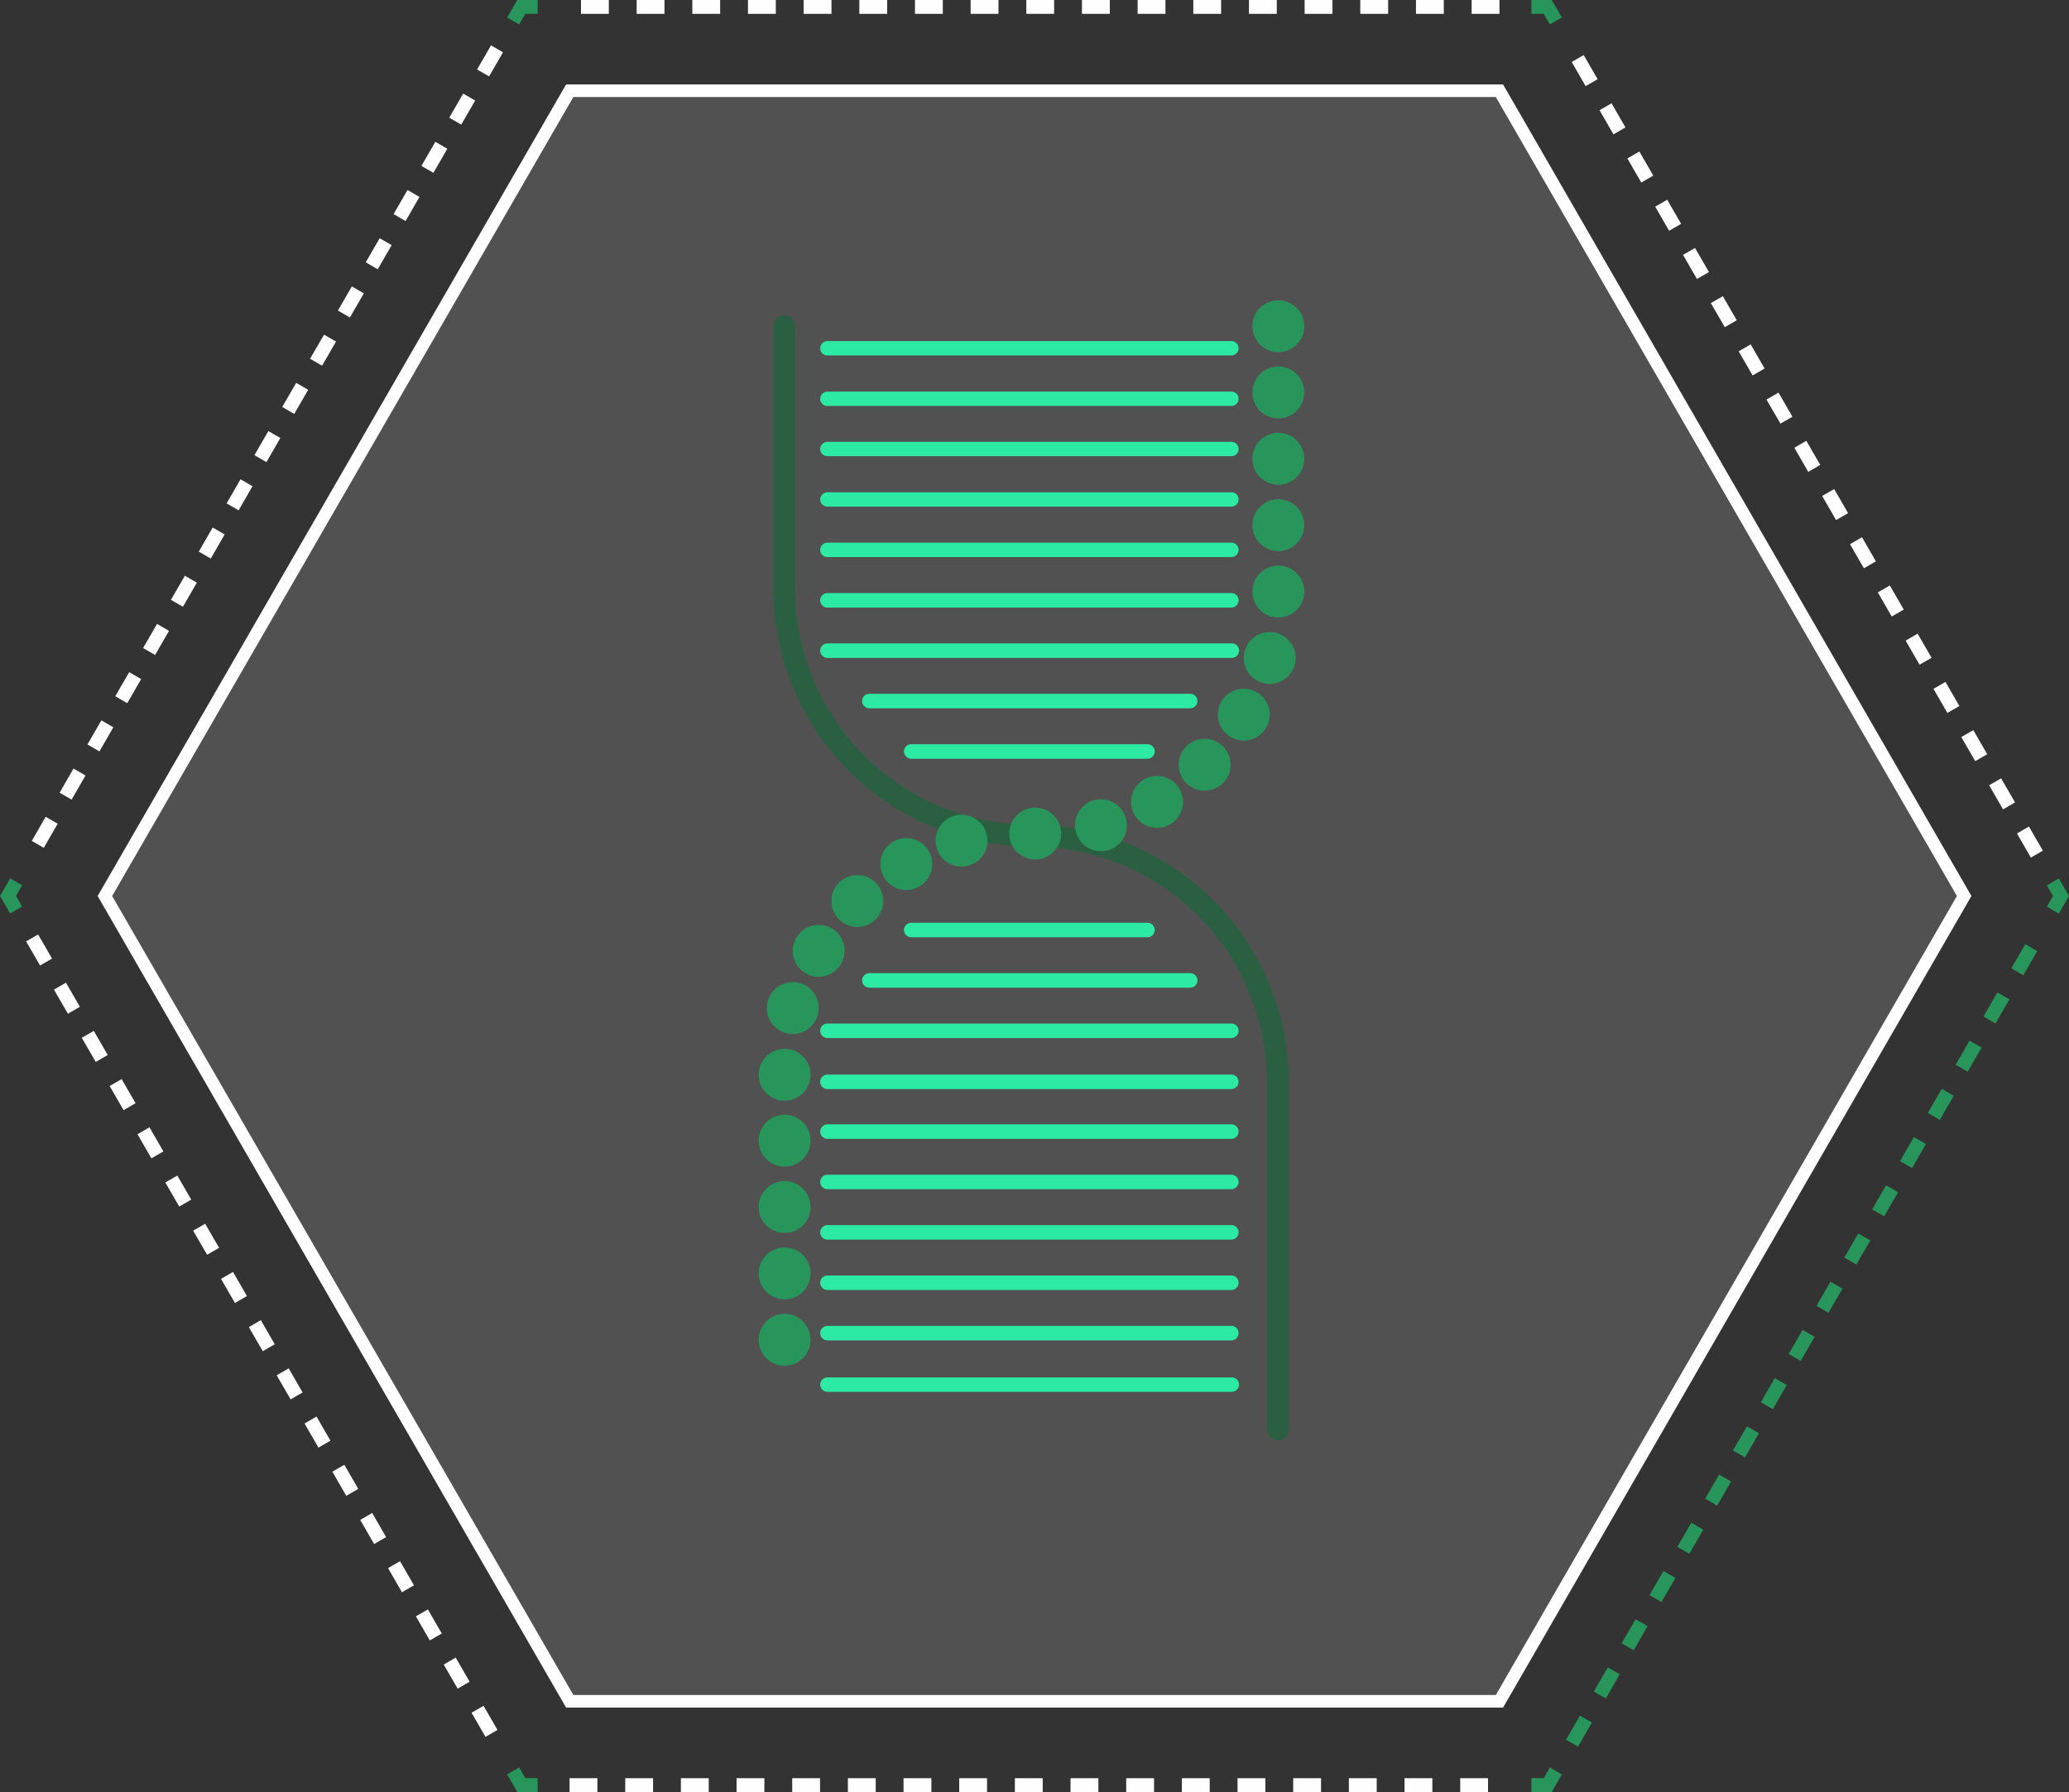 <svg xmlns="http://www.w3.org/2000/svg" width="146.446" height="126.825" viewBox="0 0 146.446 126.825">
  <rect x="0" y="0" width="146.446" height="126.825" fill="#333333" stroke="none"/>
  <path id="Trazado_251617" data-name="Trazado 251617" d="M125.151,73.67H59.344l-32.9,56.99,32.9,56.99h65.808l32.892-56.99Z" transform="translate(-19.019 -67.248)" fill="rgba(254,254,254,0.15)" stroke="#fefefe" stroke-miterlimit="10" stroke-width="0.89"/>
  <path id="Trazado_251618" data-name="Trazado 251618" d="M115.661,69.523l-.577-.993H113.93" transform="translate(-5.535 -68.04)" fill="none" stroke="#28965a" stroke-miterlimit="10" stroke-width="0.98"/>
  <line id="Línea_473" data-name="Línea 473" x1="66.95" transform="translate(39.183 0.49)" fill="none" stroke="#fefefe" stroke-miterlimit="10" stroke-width="0.98" stroke-dasharray="1.97 1.97"/>
  <path id="Trazado_251619" data-name="Trazado 251619" d="M53.211,68.53H52.057l-.577.993" transform="translate(-15.159 -68.04)" fill="none" stroke="#28965a" stroke-miterlimit="10" stroke-width="0.98"/>
  <line id="Línea_474" data-name="Línea 474" x1="33.469" y2="57.971" transform="translate(1.709 3.456)" fill="none" stroke="#fefefe" stroke-miterlimit="10" stroke-width="0.98" stroke-dasharray="1.97 1.97"/>
  <path id="Trazado_251620" data-name="Trazado 251620" d="M21.077,122.18l-.577,1,.577.993" transform="translate(-19.934 -59.771)" fill="none" stroke="#28965a" stroke-miterlimit="10" stroke-width="0.98"/>
  <line id="Línea_475" data-name="Línea 475" x2="33.481" y2="57.971" transform="translate(2.274 66.379)" fill="none" stroke="#fefefe" stroke-miterlimit="10" stroke-width="0.98" stroke-dasharray="1.97 1.97"/>
  <path id="Trazado_251621" data-name="Trazado 251621" d="M51.48,176.7l.577,1h1.154" transform="translate(-15.159 -51.369)" fill="none" stroke="#28965a" stroke-miterlimit="10" stroke-width="0.98"/>
  <line id="Línea_476" data-name="Línea 476" x2="66.95" transform="translate(40.314 126.335)" fill="none" stroke="#fefefe" stroke-miterlimit="10" stroke-width="0.98" stroke-dasharray="1.97 1.97"/>
  <path id="Trazado_251622" data-name="Trazado 251622" d="M113.93,177.7h1.154l.577-1" transform="translate(-5.535 -51.369)" fill="none" stroke="#28965a" stroke-miterlimit="10" stroke-width="0.98"/>
  <line id="Línea_477" data-name="Línea 477" y1="57.971" x2="33.469" transform="translate(111.269 65.397)" fill="none" stroke="#28965a" stroke-miterlimit="10" stroke-width="0.98" stroke-dasharray="1.97 1.97"/>
  <path id="Trazado_251623" data-name="Trazado 251623" d="M145.91,124.177l.577-.993-.577-1" transform="translate(-0.606 -59.771)" fill="none" stroke="#28965a" stroke-miterlimit="10" stroke-width="0.98"/>
  <line id="Línea_478" data-name="Línea 478" x1="33.469" y1="57.983" transform="translate(110.703 2.464)" fill="none" stroke="#fefefe" stroke-miterlimit="10" stroke-width="0.98" stroke-dasharray="1.97 1.97"/>
  <path id="Trazado_251624" data-name="Trazado 251624" d="M68.11,88.11v18.581a17.462,17.462,0,0,0,17.462,17.462h0a17.473,17.473,0,0,1,17.473,17.473v24.548" transform="translate(-12.597 -65.022)" fill="none" stroke="#2a6041" stroke-linecap="round" stroke-miterlimit="10" stroke-width="1.54"/>
  <path id="Trazado_251625" data-name="Trazado 251625" d="M100.49,88.355a1.835,1.835,0,1,1-1.835-1.835A1.835,1.835,0,0,1,100.49,88.355Z" transform="translate(-8.172 -65.268)" fill="#28965a"/>
  <path id="Trazado_251626" data-name="Trazado 251626" d="M100.49,92.415a1.835,1.835,0,1,1-1.835-1.835,1.835,1.835,0,0,1,1.835,1.835Z" transform="translate(-8.172 -64.642)" fill="#28965a"/>
  <path id="Trazado_251627" data-name="Trazado 251627" d="M100.49,96.485a1.835,1.835,0,1,1-1.835-1.835A1.835,1.835,0,0,1,100.49,96.485Z" transform="translate(-8.172 -64.015)" fill="#28965a"/>
  <path id="Trazado_251628" data-name="Trazado 251628" d="M100.49,100.555a1.835,1.835,0,1,1-1.835-1.835A1.835,1.835,0,0,1,100.49,100.555Z" transform="translate(-8.172 -63.388)" fill="#28965a"/>
  <path id="Trazado_251629" data-name="Trazado 251629" d="M100.49,104.625a1.835,1.835,0,1,1-1.835-1.835A1.835,1.835,0,0,1,100.49,104.625Z" transform="translate(-8.172 -62.76)" fill="#28965a"/>
  <path id="Trazado_251630" data-name="Trazado 251630" d="M99.96,108.7a1.835,1.835,0,1,1-1.835-1.835A1.835,1.835,0,0,1,99.96,108.7Z" transform="translate(-8.253 -62.133)" fill="#28965a"/>
  <path id="Trazado_251631" data-name="Trazado 251631" d="M98.37,112.175a1.835,1.835,0,1,1-1.835-1.835,1.835,1.835,0,0,1,1.835,1.835Z" transform="translate(-8.498 -61.597)" fill="#28965a"/>
  <path id="Trazado_251632" data-name="Trazado 251632" d="M95.97,115.245a1.835,1.835,0,1,1-1.835-1.835,1.835,1.835,0,0,1,1.835,1.835Z" transform="translate(-8.868 -61.123)" fill="#28965a"/>
  <path id="Trazado_251633" data-name="Trazado 251633" d="M93.05,117.525a1.835,1.835,0,1,1-1.8-1.835,1.835,1.835,0,0,1,1.8,1.835Z" transform="translate(-9.318 -60.771)" fill="#28965a"/>
  <path id="Trazado_251634" data-name="Trazado 251634" d="M89.61,118.955a1.835,1.835,0,1,1-1.835-1.835A1.835,1.835,0,0,1,89.61,118.955Z" transform="translate(-9.849 -60.552)" fill="#28965a"/>
  <path id="Trazado_251635" data-name="Trazado 251635" d="M66.54,150.505a1.835,1.835,0,1,1,1.835,1.835A1.835,1.835,0,0,1,66.54,150.505Z" transform="translate(-12.838 -55.689)" fill="#28965a"/>
  <path id="Trazado_251636" data-name="Trazado 251636" d="M66.54,146.435a1.835,1.835,0,1,1,1.835,1.835A1.835,1.835,0,0,1,66.54,146.435Z" transform="translate(-12.838 -56.316)" fill="#28965a"/>
  <path id="Trazado_251637" data-name="Trazado 251637" d="M66.54,142.365a1.835,1.835,0,1,1,1.835,1.835A1.835,1.835,0,0,1,66.54,142.365Z" transform="translate(-12.838 -56.943)" fill="#28965a"/>
  <path id="Trazado_251638" data-name="Trazado 251638" d="M66.54,138.3a1.835,1.835,0,1,1,1.835,1.835A1.835,1.835,0,0,1,66.54,138.3Z" transform="translate(-12.838 -57.571)" fill="#28965a"/>
  <path id="Trazado_251639" data-name="Trazado 251639" d="M66.54,134.243a1.835,1.835,0,1,1,.533,1.305A1.835,1.835,0,0,1,66.54,134.243Z" transform="translate(-12.838 -58.193)" fill="#28965a"/>
  <circle id="Elipse_5983" data-name="Elipse 5983" cx="1.835" cy="1.835" r="1.835" transform="translate(54.279 69.506)" fill="#28965a"/>
  <path id="Trazado_251640" data-name="Trazado 251640" d="M68.63,126.69a1.835,1.835,0,1,1,1.835,1.8,1.835,1.835,0,0,1-1.835-1.8Z" transform="translate(-12.517 -59.365)" fill="#28965a"/>
  <path id="Trazado_251641" data-name="Trazado 251641" d="M71,123.593a1.835,1.835,0,1,1,.533,1.3A1.835,1.835,0,0,1,71,123.593Z" transform="translate(-12.15 -59.835)" fill="#28965a"/>
  <path id="Trazado_251642" data-name="Trazado 251642" d="M74,121.335a1.835,1.835,0,1,1,1.835,1.835A1.835,1.835,0,0,1,74,121.335Z" transform="translate(-11.688 -60.185)" fill="#28965a"/>
  <path id="Trazado_251643" data-name="Trazado 251643" d="M77.39,119.9a1.835,1.835,0,1,1,.546,1.306A1.835,1.835,0,0,1,77.39,119.9Z" transform="translate(-11.166 -60.406)" fill="#28965a"/>
  <path id="Trazado_251644" data-name="Trazado 251644" d="M85.58,119.465a1.835,1.835,0,1,1-1.835-1.835A1.835,1.835,0,0,1,85.58,119.465Z" transform="translate(-10.47 -60.473)" fill="#28965a"/>
  <path id="Trazado_251645" data-name="Trazado 251645" d="M99.417,90.036H70.829a.508.508,0,0,1-.519-.508h0a.519.519,0,0,1,.519-.508H99.417a.508.508,0,0,1,.508.508h0A.508.508,0,0,1,99.417,90.036Z" transform="translate(-12.257 -64.882)" fill="#2ceaa3"/>
  <path id="Trazado_251646" data-name="Trazado 251646" d="M99.417,93.136H70.829a.508.508,0,0,1-.519-.508h0a.519.519,0,0,1,.519-.508H99.417a.508.508,0,0,1,.508.508h0A.508.508,0,0,1,99.417,93.136Z" transform="translate(-12.257 -64.404)" fill="#2ceaa3"/>
  <path id="Trazado_251647" data-name="Trazado 251647" d="M99.417,96.216H70.829a.508.508,0,0,1-.519-.508h0a.519.519,0,0,1,.519-.508H99.417a.508.508,0,0,1,.508.508h0A.508.508,0,0,1,99.417,96.216Z" transform="translate(-12.257 -63.93)" fill="#2ceaa3"/>
  <path id="Trazado_251648" data-name="Trazado 251648" d="M99.417,99.306H70.829a.508.508,0,0,1-.519-.508h0a.519.519,0,0,1,.519-.508H99.417a.508.508,0,0,1,.508.508h0A.508.508,0,0,1,99.417,99.306Z" transform="translate(-12.257 -63.453)" fill="#2ceaa3"/>
  <path id="Trazado_251649" data-name="Trazado 251649" d="M99.417,102.4H70.829a.508.508,0,0,1-.519-.508h0a.519.519,0,0,1,.519-.508H99.417a.508.508,0,0,1,.508.508h0A.508.508,0,0,1,99.417,102.4Z" transform="translate(-12.257 -62.978)" fill="#2ceaa3"/>
  <path id="Trazado_251650" data-name="Trazado 251650" d="M99.417,105.5H70.829a.519.519,0,0,1-.519-.519h0a.519.519,0,0,1,.519-.508H99.417a.508.508,0,0,1,.508.508h0a.519.519,0,0,1-.508.519Z" transform="translate(-12.257 -62.501)" fill="#2ceaa3"/>
  <path id="Trazado_251651" data-name="Trazado 251651" d="M99.417,108.587H70.829a.519.519,0,0,1-.519-.519h0a.519.519,0,0,1,.519-.508H99.417a.508.508,0,0,1,.542.508h0a.519.519,0,0,1-.542.519Z" transform="translate(-12.257 -62.025)" fill="#2ceaa3"/>
  <path id="Trazado_251652" data-name="Trazado 251652" d="M96.1,111.677H73.4a.519.519,0,0,1-.519-.519h0a.519.519,0,0,1,.519-.508H96.1a.519.519,0,0,1,.519.508h0A.519.519,0,0,1,96.1,111.677Z" transform="translate(-11.861 -61.549)" fill="#2ceaa3"/>
  <path id="Trazado_251653" data-name="Trazado 251653" d="M92.681,114.767H75.969a.519.519,0,0,1-.519-.519h0a.519.519,0,0,1,.519-.508H92.681a.519.519,0,0,1,.519.508h0a.519.519,0,0,1-.519.519Z" transform="translate(-11.465 -61.072)" fill="#2ceaa3"/>
  <path id="Trazado_251654" data-name="Trazado 251654" d="M70.829,149.41H99.417a.508.508,0,0,1,.508.508h0a.519.519,0,0,1-.508.519H70.829a.519.519,0,0,1-.519-.519h0A.519.519,0,0,1,70.829,149.41Z" transform="translate(-12.257 -55.575)" fill="#2ceaa3"/>
  <path id="Trazado_251655" data-name="Trazado 251655" d="M70.829,152.57H99.417a.508.508,0,0,1,.542.5h0a.519.519,0,0,1-.508.519H70.829a.519.519,0,0,1-.519-.519h0a.519.519,0,0,1,.519-.5Z" transform="translate(-12.257 -55.088)" fill="#2ceaa3"/>
  <path id="Trazado_251656" data-name="Trazado 251656" d="M70.829,146.32H99.417a.508.508,0,0,1,.508.508h0a.519.519,0,0,1-.508.519H70.829a.519.519,0,0,1-.519-.519h0A.519.519,0,0,1,70.829,146.32Z" transform="translate(-12.257 -56.052)" fill="#2ceaa3"/>
  <path id="Trazado_251657" data-name="Trazado 251657" d="M70.829,143.23H99.417a.508.508,0,0,1,.508.508h0a.519.519,0,0,1-.508.519H70.829a.519.519,0,0,1-.519-.519h0A.519.519,0,0,1,70.829,143.23Z" transform="translate(-12.257 -56.527)" fill="#2ceaa3"/>
  <path id="Trazado_251658" data-name="Trazado 251658" d="M70.829,140.14H99.417a.508.508,0,0,1,.508.508h0a.519.519,0,0,1-.508.519H70.829a.519.519,0,0,1-.519-.519h0a.519.519,0,0,1,.519-.508Z" transform="translate(-12.257 -57.004)" fill="#2ceaa3"/>
  <path id="Trazado_251659" data-name="Trazado 251659" d="M70.829,137.05H99.417a.508.508,0,0,1,.508.508h0a.519.519,0,0,1-.508.519H70.829a.519.519,0,0,1-.519-.519h0A.519.519,0,0,1,70.829,137.05Z" transform="translate(-12.257 -57.48)" fill="#2ceaa3"/>
  <path id="Trazado_251660" data-name="Trazado 251660" d="M70.829,134H99.417a.508.508,0,0,1,.508.508h0a.519.519,0,0,1-.508.519H70.829a.519.519,0,0,1-.519-.519h0a.519.519,0,0,1,.519-.508Z" transform="translate(-12.257 -57.95)" fill="#2ceaa3"/>
  <path id="Trazado_251661" data-name="Trazado 251661" d="M70.829,130.87H99.417a.508.508,0,0,1,.508.508h0a.519.519,0,0,1-.508.519H70.829a.519.519,0,0,1-.519-.519h0a.519.519,0,0,1,.519-.508Z" transform="translate(-12.257 -58.433)" fill="#2ceaa3"/>
  <path id="Trazado_251662" data-name="Trazado 251662" d="M73.4,127.78H96.1a.519.519,0,0,1,.519.508h0a.519.519,0,0,1-.519.519H73.4a.519.519,0,0,1-.519-.519h0A.519.519,0,0,1,73.4,127.78Z" transform="translate(-11.861 -58.908)" fill="#2ceaa3"/>
  <path id="Trazado_251663" data-name="Trazado 251663" d="M75.969,124.69H92.681a.519.519,0,0,1,.519.508h0a.519.519,0,0,1-.519.519H75.969a.519.519,0,0,1-.519-.519h0A.519.519,0,0,1,75.969,124.69Z" transform="translate(-11.465 -59.385)" fill="#2ceaa3"/>
</svg>
